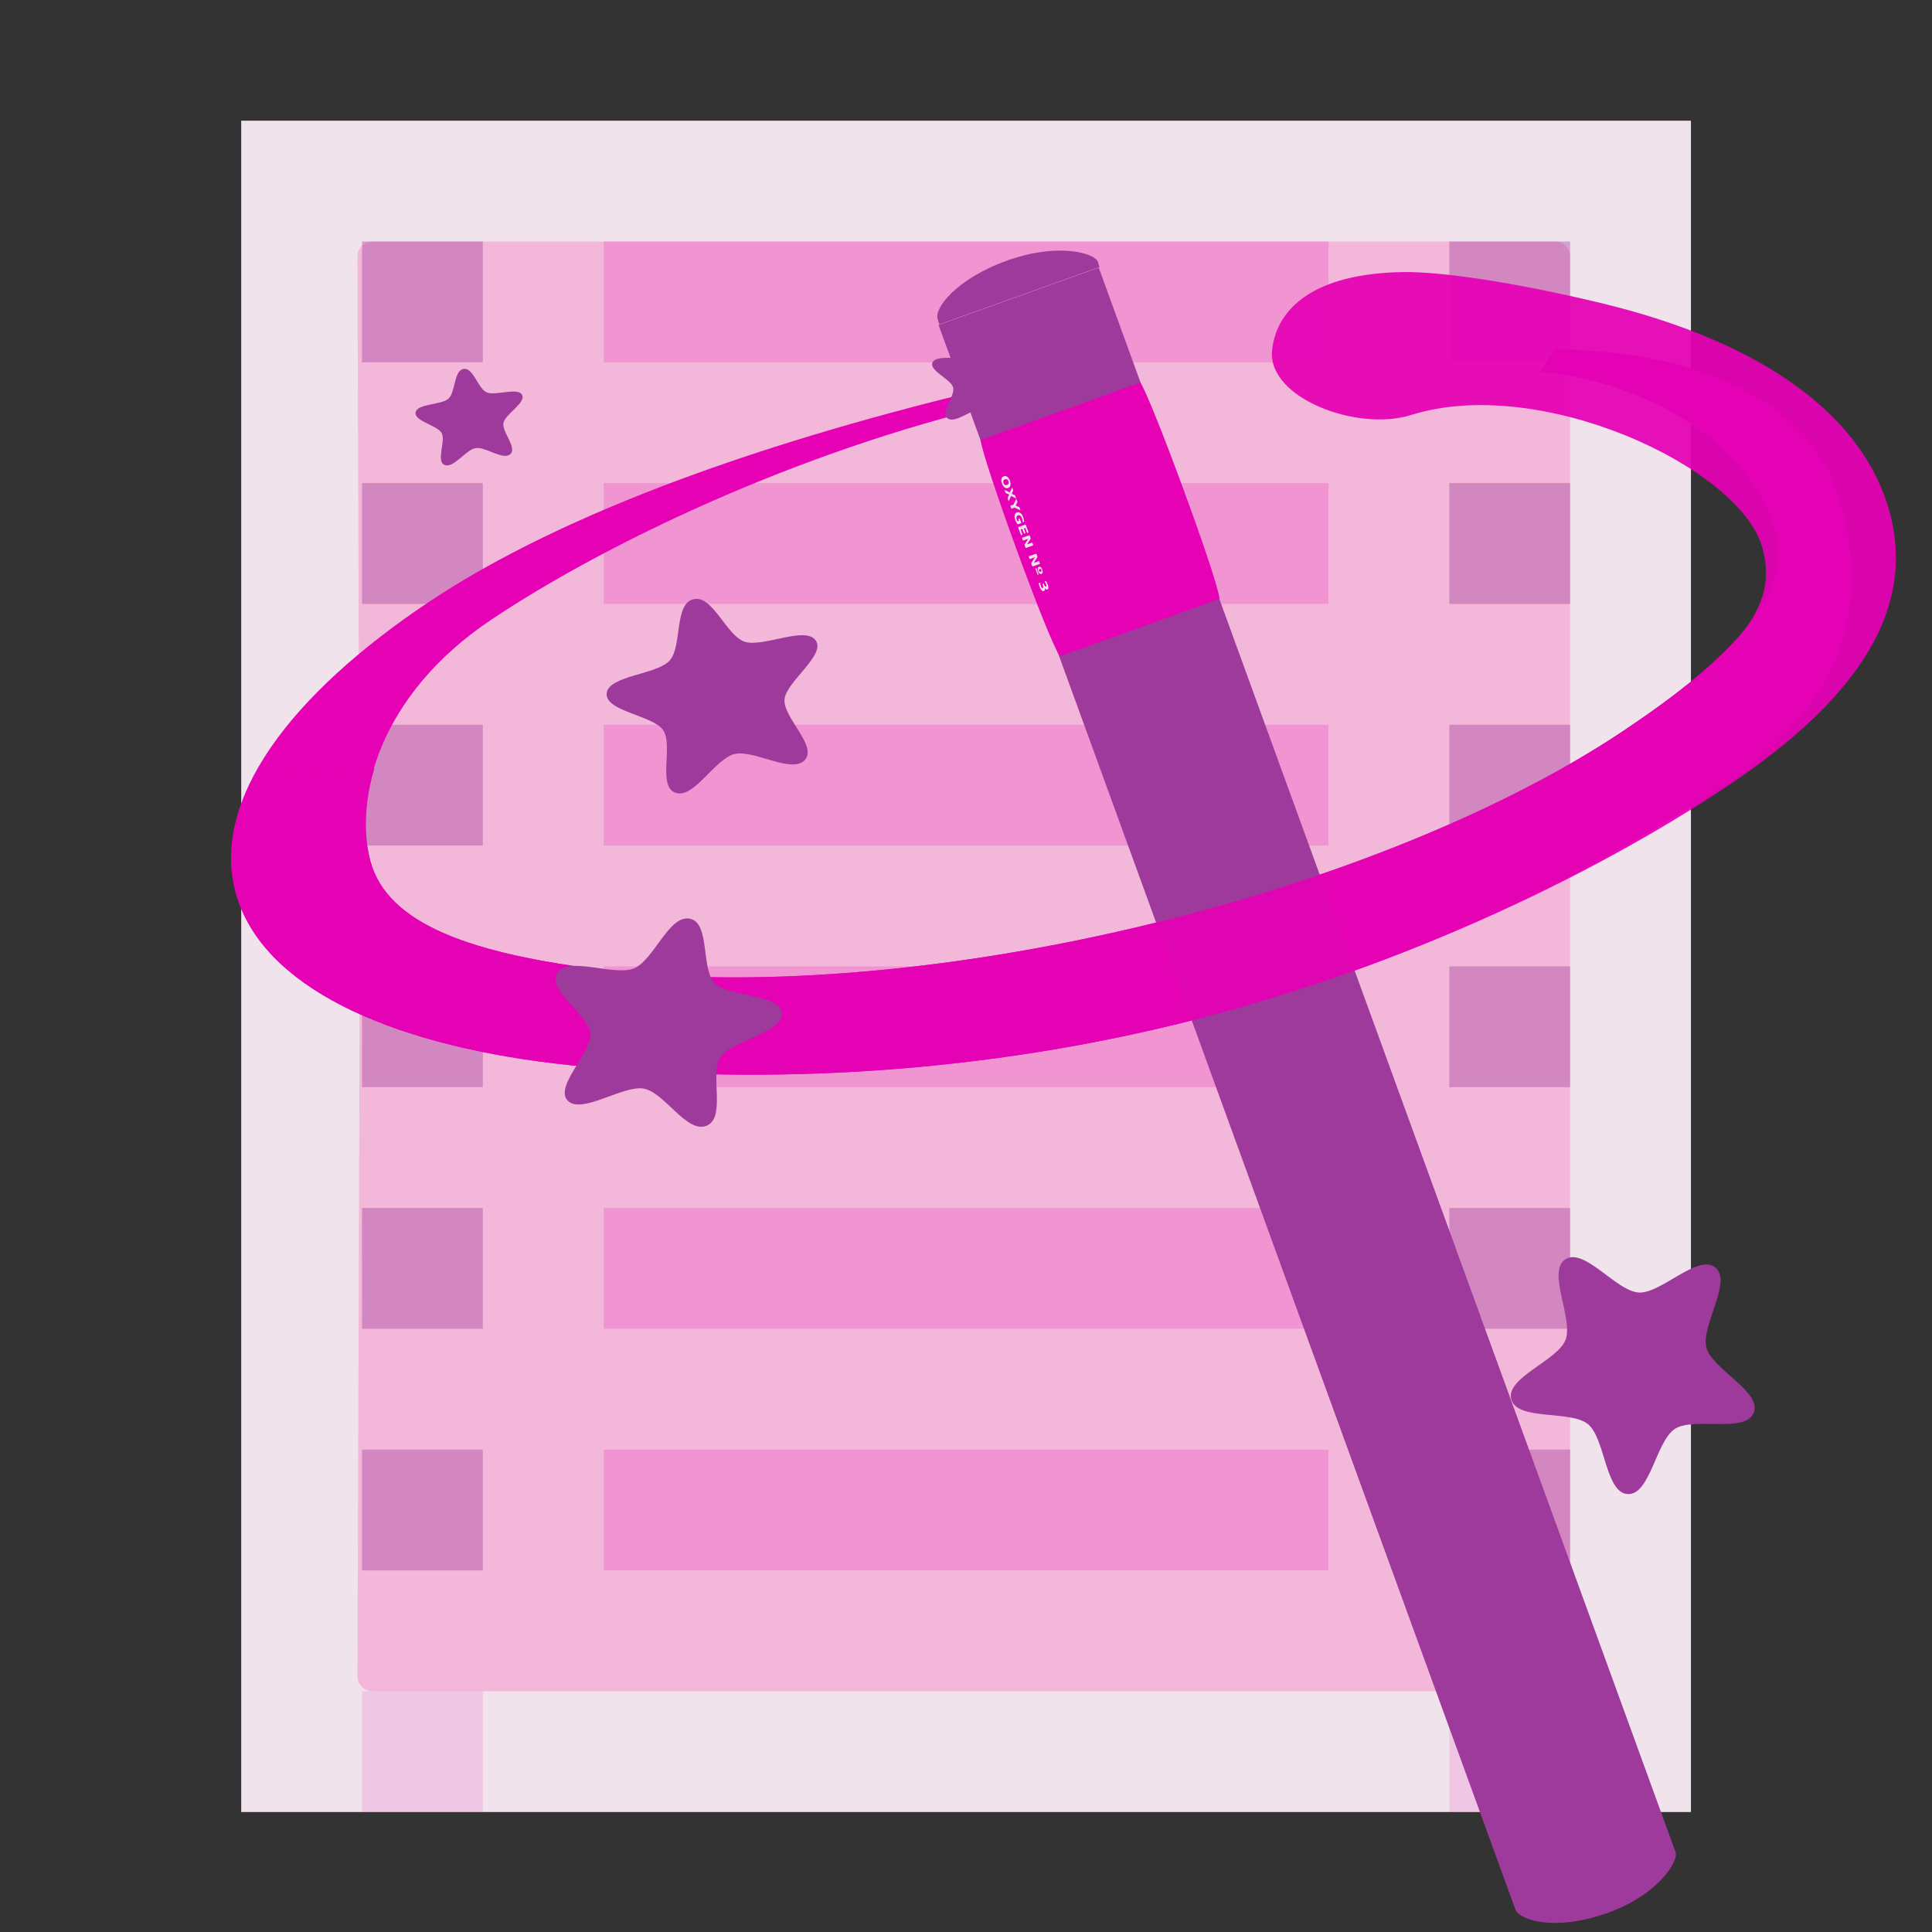 <?xml version="1.0" encoding="UTF-8" standalone="no"?>
<svg
   xmlns:dc="http://purl.org/dc/elements/1.1/"
   xmlns:cc="http://creativecommons.org/ns#"
   xmlns:rdf="http://www.w3.org/1999/02/22-rdf-syntax-ns#"
   xmlns:svg="http://www.w3.org/2000/svg"
   xmlns="http://www.w3.org/2000/svg"
   xmlns:xlink="http://www.w3.org/1999/xlink"
   xmlns:sodipodi="http://sodipodi.sourceforge.net/DTD/sodipodi-0.dtd"
   xmlns:inkscape="http://www.inkscape.org/namespaces/inkscape"
   height="32"
   width="32"
   version="1.1"
   id="svg223"
   sodipodi:docname="lc_dbnewreportautopilot.svg"
   inkscape:version="0.92.3 (2405546, 2018-03-11)"
   inkscape:export-filename="D:\RZKDNSWR\PORTFOLIO\PROJECT LIBRELADIES\ICON LC PNG\lc_dbnewreportautopilot.png"
   inkscape:export-xdpi="96"
   inkscape:export-ydpi="96">
  <rect width="100%" height="100%" fill="#333333" stroke="none"/>
  <defs
     id="defs227" />
  <sodipodi:namedview
     pagecolor="#ffffff"
     bordercolor="#666666"
     borderopacity="1"
     objecttolerance="10"
     gridtolerance="10"
     guidetolerance="10"
     inkscape:pageopacity="0"
     inkscape:pageshadow="2"
     inkscape:window-width="1366"
     inkscape:window-height="705"
     id="namedview225"
     showgrid="true"
     inkscape:zoom="16"
     inkscape:cx="15.775815"
     inkscape:cy="19.631727"
     inkscape:window-x="-8"
     inkscape:window-y="-8"
     inkscape:window-maximized="1"
     inkscape:current-layer="svg223">
    <inkscape:grid
       type="xygrid"
       id="grid1036" />
  </sodipodi:namedview>
  <radialGradient
     id="a"
     cx="49.01"
     cy="8.495"
     fx="47.371"
     fy="6.77"
     gradientTransform="matrix(0.77,1.182,-7.651,7.762,62.393,-29.039)"
     gradientUnits="userSpaceOnUse"
     r="3.975">
    <stop
       offset="0"
       stop-color="#fff"
       id="stop2" />
    <stop
       offset="1"
       stop-color="#aeaeae"
       id="stop4" />
  </radialGradient>
  <linearGradient
     id="b"
     gradientTransform="matrix(0.981,0.967,-1.19,1.227,77.894,-44.832)"
     gradientUnits="userSpaceOnUse"
     x1="48.499"
     x2="48.733"
     xlink:href="#c"
     y1="0.812"
     y2="2.366" />
  <linearGradient
     id="c">
    <stop
       offset="0"
       stop-color="#fff"
       id="stop8" />
    <stop
       offset="1"
       stop-color="#fff"
       stop-opacity="0"
       id="stop10" />
  </linearGradient>
  <radialGradient
     id="d"
     cx="49.012"
     cy="2.674"
     gradientTransform="matrix(0.914,0,0,0.208,43.522,-82.645)"
     gradientUnits="userSpaceOnUse"
     r="1.725"
     xlink:href="#c" />
  <radialGradient
     id="e"
     cx="49.012"
     cy="2.674"
     gradientTransform="matrix(3.155,0,0,0.208,-61.469,-82.651)"
     gradientUnits="userSpaceOnUse"
     r="1.725"
     xlink:href="#f" />
  <linearGradient
     id="f">
    <stop
       offset="0"
       stop-color="#fff"
       id="stop15" />
    <stop
       offset="1"
       stop-color="#252525"
       stop-opacity="0"
       id="stop17" />
  </linearGradient>
  <radialGradient
     id="g"
     cx="49.012"
     cy="2.674"
     gradientTransform="matrix(0.907,0,0,0.208,-140.627,-82.645)"
     gradientUnits="userSpaceOnUse"
     r="1.725"
     xlink:href="#h" />
  <linearGradient
     id="h">
    <stop
       offset="0"
       stop-color="#fff"
       stop-opacity=".55"
       id="stop21" />
    <stop
       offset="1"
       stop-opacity="0"
       id="stop23" />
  </linearGradient>
  <radialGradient
     id="i"
     cx="34.678"
     cy="7.462"
     fx="11.255"
     fy="18.452"
     gradientTransform="matrix(1.136,0.003,-1.156e-5,0.026,-4.701,7.155)"
     gradientUnits="userSpaceOnUse"
     r="47.595"
     xlink:href="#c" />
  <linearGradient
     id="j"
     gradientTransform="matrix(1.378,1.263e-4,0.014,1.379,65.762,-93.884)"
     gradientUnits="userSpaceOnUse"
     x1="48.499"
     x2="48.733"
     xlink:href="#c"
     y1="0.812"
     y2="2.366" />
  <radialGradient
     id="k"
     cx="49.012"
     cy="2.674"
     gradientTransform="matrix(0.914,0,0,0.168,85.527,-90.694)"
     gradientUnits="userSpaceOnUse"
     r="1.725"
     xlink:href="#c" />
  <radialGradient
     id="l"
     cx="49.012"
     cy="2.674"
     gradientTransform="matrix(3.155,0,0,0.168,-19.144,-90.707)"
     gradientUnits="userSpaceOnUse"
     r="1.725"
     xlink:href="#f" />
  <radialGradient
     id="m"
     cx="49.012"
     cy="2.674"
     gradientTransform="matrix(0.907,0,0,0.168,-182.632,-90.694)"
     gradientUnits="userSpaceOnUse"
     r="1.725"
     xlink:href="#h" />
  <radialGradient
     id="n"
     cx="67.498"
     cy="36.571"
     fx="51.11"
     fy="38.921"
     gradientTransform="matrix(1.143,-0.289,0.145,0.487,-6.906,43.297)"
     gradientUnits="userSpaceOnUse"
     r="59.667">
    <stop
       offset="0"
       stop-opacity="0"
       id="stop31" />
    <stop
       offset=".879"
       stop-opacity="0"
       id="stop33" />
    <stop
       offset="1"
       id="stop35" />
  </radialGradient>
  <radialGradient
     id="o"
     cx="10.503"
     cy="43.419"
     gradientTransform="matrix(1.182,-0.073,0.019,0.595,5.96,24.892)"
     gradientUnits="userSpaceOnUse"
     r="29.231"
     spreadMethod="reflect"
     xlink:href="#c" />
  <linearGradient
     id="p"
     gradientTransform="matrix(0.998,-0.062,0.027,0.849,7.51,12.85)"
     gradientUnits="userSpaceOnUse"
     x1="92.519"
     x2="95.047"
     xlink:href="#c"
     y1="5.879"
     y2="19.529" />
  <linearGradient
     id="q"
     gradientTransform="matrix(-12.727,0.492,-0.054,3.972,275.612,-231.95)"
     gradientUnits="userSpaceOnUse"
     spreadMethod="pad"
     x1="18.705"
     x2="13.317"
     xlink:href="#c"
     y1="74.448"
     y2="64.213" />
  <radialGradient
     id="r"
     cx="123.623"
     cy="35.345"
     fx="125.264"
     fy="34.2"
     gradientTransform="matrix(0.646,0,0,1.31,48.802,-4.038)"
     gradientUnits="userSpaceOnUse"
     r="3.247"
     xlink:href="#c" />
  <radialGradient
     id="s"
     cx="123.623"
     cy="35.345"
     fx="125.264"
     fy="34.2"
     gradientTransform="matrix(0.646,0,0,1.31,-92.924,9.165)"
     gradientUnits="userSpaceOnUse"
     r="3.247"
     xlink:href="#c" />
  <linearGradient
     id="t"
     gradientUnits="userSpaceOnUse"
     x1="154.587"
     x2="61.973"
     xlink:href="#c"
     y1="48.225"
     y2="28.799" />
  <radialGradient
     id="u"
     cx="103.124"
     cy="24.957"
     fx="101.568"
     fy="22.073"
     gradientTransform="matrix(1.016,0.401,-0.181,0.457,10.56,-23.831)"
     gradientUnits="userSpaceOnUse"
     r="12.242">
    <stop
       offset="0"
       id="stop44" />
    <stop
       offset="1"
       stop-opacity="0"
       id="stop46" />
  </radialGradient>
  <radialGradient
     id="v"
     cx="80.292"
     cy="39.654"
     gradientTransform="matrix(10.434,-2.247,0.123,0.315,-762.945,214.343)"
     gradientUnits="userSpaceOnUse"
     r="9.041">
    <stop
       offset="0"
       stop-color="#ff5f00"
       id="stop49" />
    <stop
       offset="1"
       stop-color="#ff5f00"
       stop-opacity="0"
       id="stop51" />
  </radialGradient>
  <linearGradient
     id="w"
     gradientTransform="matrix(0.998,-0.062,0.027,0.849,7.51,12.85)"
     gradientUnits="userSpaceOnUse"
     spreadMethod="reflect"
     x1="55.744"
     x2="121.517"
     y1="46.374"
     y2="11.319">
    <stop
       offset="0"
       stop-color="#ff5900"
       id="stop54" />
    <stop
       offset="1"
       stop-color="#ff0"
       id="stop56" />
  </linearGradient>
  <filter
     id="x">
    <feGaussianBlur
       stdDeviation="1.039"
       id="feGaussianBlur59" />
  </filter>
  <filter
     id="y">
    <feGaussianBlur
       stdDeviation=".501"
       id="feGaussianBlur62" />
  </filter>
  <radialGradient
     id="z"
     cx="181.629"
     cy="349.181"
     gradientUnits="userSpaceOnUse"
     r="139.559">
    <stop
       offset="0"
       stop-color="#ecf2f5"
       id="stop65" />
    <stop
       offset=".243"
       stop-color="#fafcfd"
       id="stop67" />
    <stop
       offset=".272"
       stop-color="#fff"
       id="stop69" />
  </radialGradient>
  <radialGradient
     id="A"
     cx="102"
     cy="112.305"
     gradientTransform="matrix(0.979,0,0,0.982,80.99,238.04)"
     gradientUnits="userSpaceOnUse"
     r="139.559">
    <stop
       offset="0"
       stop-color="#ececec"
       id="stop72" />
    <stop
       offset=".236"
       stop-color="#fafafa"
       id="stop74" />
    <stop
       offset=".272"
       stop-color="#fff"
       id="stop76" />
    <stop
       offset=".531"
       stop-color="#fafafa"
       id="stop78" />
    <stop
       offset=".845"
       stop-color="#ebecec"
       id="stop80" />
    <stop
       offset="1"
       stop-color="#e1e2e3"
       id="stop82" />
  </radialGradient>
  <g
     id="g1082"
     transform="matrix(2.001,0,0,2.001,-0.006,-0.001)">
    <g
       id="g141"
       transform="matrix(0.125,0,0,0.125,-9.954,-29.61)">
      <path
         style="fill:#f0e3ec"
         inkscape:connector-curvature="0"
         id="path91"
         d="m 95.629,244.876 v 112 h 61.172 34.828 V 322.048 279.704 244.876 h -34.828 z" />
      <path
         style="fill:#f3b7d9"
         inkscape:connector-curvature="0"
         id="path93"
         d="m 104.308,252.876 c -0.539,0 -0.98,0.441 -0.98,0.982 l 0.15,47.018 -0.15,47.018 c 0,0.541 0.441,0.982 0.98,0.982 h 0.299 51.914 26.129 c 0.54,0 0.979,-0.441 0.979,-0.982 v -26.23 -41.574 -26.23 c 0,-0.541 -0.438,-0.982 -0.979,-0.982 h -26.129 -51.914 z" />
      <path
         style="opacity:0.367;fill:#e602b4;fill-opacity:0.509;fill-rule:evenodd"
         inkscape:connector-curvature="0"
         id="path95"
         d="m 119.629,332.876 h 48 v 8 h -48 z" />
      <path
         style="opacity:0.367;fill:#e602b4;fill-opacity:0.509;fill-rule:evenodd"
         inkscape:connector-curvature="0"
         id="path97"
         d="m 119.629,316.876 h 48 v 8 h -48 z" />
      <g
         style="fill:#2d2d2d"
         id="g113">
        <path
           style="opacity:0.381;fill:#9d3a9b"
           inkscape:connector-curvature="0"
           id="path99"
           d="m 103.629,252.876 h 8 v 8 h -8 z" />
        <path
           style="opacity:0.381;fill:#9d3a9b"
           inkscape:connector-curvature="0"
           id="path101"
           d="m 103.629,268.876 h 8 v 8 h -8 z" />
        <path
           style="opacity:0.381;fill:#9d3a9b"
           inkscape:connector-curvature="0"
           id="path103"
           d="m 103.629,284.876 h 8 v 8 h -8 z" />
        <path
           style="opacity:0.381;fill:#9d3a9b"
           inkscape:connector-curvature="0"
           id="path105"
           d="m 103.629,300.876 h 8 v 8 h -8 z" />
        <path
           style="opacity:0.381;fill:#9d3a9b"
           inkscape:connector-curvature="0"
           id="path107"
           d="m 103.629,316.876 h 8 v 8 h -8 z" />
        <path
           style="opacity:0.381;fill:#9d3a9b"
           inkscape:connector-curvature="0"
           id="path109"
           d="m 103.629,332.876 h 8 v 8 h -8 z" />
        <path
           style="opacity:0.381;fill:#e602b4;fill-opacity:0.332"
           inkscape:connector-curvature="0"
           id="path111"
           d="m 103.629,348.876 h 8 v 8 h -8 z" />
      </g>
      <g
         style="fill:#4c9ac3;fill-opacity:0.509;fill-rule:evenodd"
         id="g123">
        <path
           style="opacity:0.367;fill:#e602b4"
           inkscape:connector-curvature="0"
           id="path115"
           d="m 119.629,252.876 h 48 v 8 h -48 z" />
        <path
           style="opacity:0.367;fill:#e602b4"
           inkscape:connector-curvature="0"
           id="path117"
           d="m 119.629,268.876 h 48 v 8 h -48 z" />
        <path
           style="opacity:0.367;fill:#e602b4"
           inkscape:connector-curvature="0"
           id="path119"
           d="m 119.629,284.876 h 48 v 8 h -48 z" />
        <path
           style="opacity:0.367;fill:#e602b4"
           inkscape:connector-curvature="0"
           id="path121"
           d="m 119.629,300.876 h 48 v 8 h -48 z" />
      </g>
      <g
         style="fill:#2d2d2d"
         id="g139">
        <path
           style="opacity:0.381;fill:#9d3a9b"
           inkscape:connector-curvature="0"
           id="path125"
           d="m 175.629,252.876 h 8 v 8 h -8 z" />
        <path
           style="opacity:0.381;fill:#9d3a9b"
           inkscape:connector-curvature="0"
           id="path127"
           d="m 175.629,268.876 h 8 v 8 h -8 z" />
        <path
           style="opacity:0.381;fill:#9d3a9b"
           inkscape:connector-curvature="0"
           id="path129"
           d="m 175.629,284.876 h 8 v 8 h -8 z" />
        <path
           style="opacity:0.381;fill:#9d3a9b"
           inkscape:connector-curvature="0"
           id="path131"
           d="m 175.629,300.876 h 8 v 8 h -8 z" />
        <path
           style="opacity:0.381;fill:#9d3a9b"
           inkscape:connector-curvature="0"
           id="path133"
           d="m 175.629,316.876 h 8 v 8 h -8 z" />
        <path
           style="opacity:0.381;fill:#9d3a9b"
           inkscape:connector-curvature="0"
           id="path135"
           d="m 175.629,332.876 h 8 v 8 h -8 z" />
        <path
           style="opacity:0.381;fill:#e602b4;fill-opacity:0.332"
           inkscape:connector-curvature="0"
           id="path137"
           d="m 175.629,348.876 h 8 v 8 h -8 z" />
      </g>
    </g>
    <g
       id="g221"
       transform="matrix(0.113,0,0,0.113,0.671,0.625)">
      <path
         style="fill:#e602b4"
         inkscape:connector-curvature="0"
         id="path143"
         d="m 107.949,20.044 c -0.304,0.554 -0.623,1.109 -1.042,1.633 0.082,0.009 0.17,0.028 0.251,0.038 10.169,1.202 15.717,7.049 16.969,11.607 1.252,4.558 -2.875,9.172 -11.187,14.73 -8.312,5.558 -20.929,10.891 -35.61,14.351 -14.681,3.46 -28.519,4.364 -38.688,3.162 C 28.474,64.362 22.479,62.132 21.227,57.574 19.975,53.016 21.787,45.408 30.098,39.85 38.41,34.292 52.545,27.536 67.226,24.076 c 3.771,-0.046 2.764,-1.981 -0.167,-1.314 -16.438,3.875 -31.549,9.115 -41.595,15.832 -10.046,6.717 -15.976,14.466 -14.102,21.291 1.875,6.825 11.084,11.035 23.374,12.488 12.29,1.453 28.174,1.224 44.612,-2.65 16.438,-3.875 30.498,-10.704 40.544,-17.421 10.046,-6.717 10.891,-14.178 9.016,-21.003 -1.844,-6.714 -8.853,-11.016 -20.959,-11.254 z" />
      <path
         style="fill:#ffffff;fill-opacity:0.757"
         inkscape:connector-curvature="0"
         id="path145"
         d="M 59.259,10.92 V 8.126 Z" />
      <path
         style="fill:#9d3a9b"
         inkscape:connector-curvature="0"
         id="path147"
         transform="matrix(0.998,-0.062,0.027,0.849,29.326,-10.583)"
         d="m 40.124,40.508 c 0.147,0.736 -1.617,1.188 -1.931,1.87 -0.314,0.682 0.492,2.315 -0.162,2.683 -0.655,0.367 -1.629,-1.171 -2.375,-1.259 -0.746,-0.087 -2.05,1.184 -2.602,0.675 -0.552,-0.509 0.61,-1.912 0.463,-2.648 -0.147,-0.736 -1.759,-1.584 -1.446,-2.266 0.314,-0.682 2.007,-0.01 2.661,-0.378 0.655,-0.367 0.963,-2.163 1.708,-2.075 0.746,0.087 0.63,1.905 1.182,2.414 0.552,0.509 2.354,0.247 2.501,0.983 z" />
      <path
         style="fill:#ffffff;fill-opacity:0.757"
         inkscape:connector-curvature="0"
         id="path149"
         d="M 148.204,23.113 V 20.318 Z" />
      <path
         style="fill:#9d3a9b"
         inkscape:connector-curvature="0"
         id="path151"
         transform="matrix(0.234,-0.103,0.103,0.234,114.128,77.917)"
         d="m -43.862,91.808 c -5.747,-2.916 0.577,-17.216 -2.359,-22.953 -2.935,-5.736 -18.233,-8.974 -17.236,-15.34 0.997,-6.366 16.552,-4.772 21.101,-9.336 4.549,-4.564 2.9,-20.114 9.263,-21.133 6.363,-1.019 9.653,14.267 15.399,17.183 5.747,2.916 20.026,-3.457 22.961,2.279 2.935,5.736 -10.586,13.589 -11.583,19.956 -0.997,6.366 9.476,17.977 4.928,22.541 -4.549,4.564 -16.196,-5.869 -22.558,-4.85 -6.363,1.019 -14.169,14.568 -19.915,11.652 z" />
      <g
         id="g185"
         transform="matrix(-0.542,0.865,-0.966,-0.334,183.196,28.074)">
        <path
           style="fill:#9d3a9b;fill-rule:evenodd"
           inkscape:connector-curvature="0"
           id="path157"
           d="m 118.789,2.059 c 0.532,-0.548 3.357,-0.624 5.876,1.859 2.544,2.508 2.64,5.193 1.974,5.88 C 126.205,10.245 30.668,107.18 30.235,107.627 27.618,105.047 25.002,102.467 22.385,99.888 22.819,99.441 118.355,2.506 118.789,2.059 Z" />
        <path
           style="fill:#e602b4"
           inkscape:connector-curvature="0"
           id="path159"
           d="M 42.53,79.423 C 41.155,80.331 30.189,91.549 29.382,92.807 l 6.298,6.181 13.148,-13.384 z m 5.637,5.525 -13.148,13.384 2.203,2.187 C 38.416,99.757 49.438,88.6 50.37,87.135 Z" />
        <path
           style="fill:#f0e3ec"
           inkscape:connector-curvature="0"
           id="path169"
           d="m 39.429,97.165 c -0.054,0.055 -0.086,0.109 -0.095,0.161 -0.009,0.052 0.006,0.098 0.045,0.137 0.039,0.039 0.084,0.054 0.135,0.045 0.051,-0.009 0.104,-0.041 0.159,-0.096 0.055,-0.056 0.087,-0.109 0.095,-0.161 0.009,-0.052 -0.006,-0.097 -0.045,-0.136 -0.039,-0.039 -0.084,-0.054 -0.135,-0.045 -0.051,0.009 -0.105,0.041 -0.159,0.097 m -0.069,-0.069 c 0.111,-0.113 0.216,-0.185 0.313,-0.214 0.097,-0.03 0.175,-0.015 0.235,0.045 0.06,0.06 0.075,0.139 0.045,0.237 -0.029,0.098 -0.1,0.204 -0.211,0.317 -0.111,0.113 -0.215,0.184 -0.313,0.214 -0.097,0.03 -0.175,0.015 -0.235,-0.045 -0.06,-0.06 -0.075,-0.139 -0.046,-0.237 0.03,-0.099 0.1,-0.204 0.211,-0.317 m 1.031,-0.668 0.429,-0.055 -0.186,0.189 -0.288,0.038 -0.035,0.29 -0.187,0.19 0.052,-0.433 -0.412,0.053 0.187,-0.189 0.271,-0.035 0.033,-0.273 0.188,-0.19 -0.051,0.416 m 0.07,-0.436 0.195,-0.198 0.289,-0.028 0.027,-0.292 0.196,-0.199 -0.051,0.483 0.155,0.156 -0.179,0.181 -0.155,-0.156 -0.477,0.053 m 1.748,-1.084 c -0.033,0.057 -0.071,0.112 -0.113,0.167 -0.042,0.054 -0.089,0.108 -0.14,0.159 -0.115,0.117 -0.224,0.193 -0.326,0.227 -0.102,0.034 -0.182,0.021 -0.241,-0.038 -0.059,-0.06 -0.072,-0.142 -0.037,-0.246 0.035,-0.104 0.112,-0.217 0.231,-0.338 0.046,-0.047 0.093,-0.089 0.139,-0.127 0.047,-0.038 0.094,-0.072 0.14,-0.101 l 0.076,0.077 c -0.05,0.027 -0.098,0.058 -0.142,0.091 -0.044,0.033 -0.085,0.069 -0.123,0.108 -0.071,0.072 -0.116,0.139 -0.133,0.199 -0.017,0.06 -0.006,0.11 0.033,0.15 0.039,0.039 0.088,0.051 0.146,0.034 0.058,-0.016 0.122,-0.059 0.19,-0.129 0.019,-0.019 0.035,-0.037 0.05,-0.054 0.015,-0.018 0.027,-0.034 0.037,-0.05 l -0.072,-0.072 -0.109,0.111 -0.064,-0.064 0.279,-0.283 0.177,0.178 m -0.184,-0.503 0.482,-0.489 0.072,0.072 -0.304,0.308 0.069,0.069 0.286,-0.29 0.072,0.072 -0.286,0.29 0.084,0.085 0.314,-0.318 0.072,0.072 -0.493,0.5 -0.369,-0.371 m 0.65,-0.659 0.2,-0.203 0.505,-0.001 -0.253,-0.254 0.169,-0.172 0.369,0.371 -0.2,0.203 -0.505,0.001 0.253,0.254 -0.169,0.172 -0.369,-0.371 m 1.126,-1.142 0.2,-0.203 0.505,-0.001 -0.253,-0.254 0.169,-0.172 0.369,0.371 -0.2,0.203 -0.505,0.001 0.253,0.254 -0.169,0.172 -0.369,-0.371 m 0.969,-0.997 c 0.066,-0.067 0.127,-0.11 0.183,-0.131 0.057,-0.021 0.101,-0.015 0.132,0.016 0.031,0.031 0.037,0.076 0.017,0.132 -0.02,0.057 -0.063,0.119 -0.129,0.186 -0.066,0.067 -0.128,0.111 -0.184,0.132 -0.056,0.02 -0.1,0.015 -0.131,-0.017 -0.031,-0.031 -0.037,-0.076 -0.017,-0.133 0.02,-0.057 0.063,-0.12 0.13,-0.187 m 0.042,0.429 0.382,-0.388 0.049,0.05 -0.382,0.388 -0.049,-0.05 m -4.81e-4,-0.387 c -0.026,0.026 -0.041,0.052 -0.045,0.077 -0.004,0.025 0.004,0.046 0.023,0.066 0.019,0.019 0.041,0.027 0.065,0.023 0.024,-0.004 0.05,-0.019 0.076,-0.046 0.026,-0.026 0.04,-0.051 0.044,-0.076 0.004,-0.025 -0.004,-0.047 -0.023,-0.066 -0.019,-0.019 -0.041,-0.027 -0.066,-0.023 -0.024,0.004 -0.049,0.019 -0.075,0.045 m 1.175,-0.92 c 0.053,-0.041 0.1,-0.066 0.14,-0.074 0.04,-0.009 0.073,-0.001 0.097,0.024 0.037,0.037 0.038,0.091 0.004,0.164 -0.034,0.072 -0.101,0.16 -0.202,0.262 -0.036,0.036 -0.073,0.071 -0.112,0.104 -0.039,0.033 -0.078,0.064 -0.119,0.094 l -0.073,-0.074 c 0.042,-0.025 0.082,-0.052 0.12,-0.08 0.038,-0.029 0.072,-0.06 0.104,-0.092 0.047,-0.048 0.079,-0.089 0.096,-0.123 0.017,-0.035 0.017,-0.06 5.55e-4,-0.076 -0.017,-0.017 -0.042,-0.016 -0.077,0.001 -0.034,0.017 -0.077,0.052 -0.127,0.103 l -0.072,0.073 -0.061,-0.062 0.075,-0.076 c 0.045,-0.046 0.075,-0.083 0.089,-0.113 0.014,-0.03 0.014,-0.053 -0.001,-0.068 -0.014,-0.014 -0.036,-0.014 -0.065,-5.47e-4 -0.029,0.014 -0.063,0.041 -0.102,0.08 -0.029,0.029 -0.056,0.06 -0.082,0.094 -0.026,0.033 -0.05,0.068 -0.072,0.104 l -0.07,-0.07 c 0.03,-0.041 0.061,-0.081 0.093,-0.118 0.032,-0.038 0.065,-0.074 0.098,-0.108 0.09,-0.091 0.165,-0.152 0.226,-0.181 0.061,-0.03 0.107,-0.029 0.138,0.003 0.022,0.022 0.029,0.05 0.021,0.086 -0.008,0.035 -0.03,0.077 -0.066,0.125" />
        <g
           id="g183"
           transform="matrix(0.712,0.702,0.871,-0.883,9.637,-69.262)">
          <path
             style="fill:#9d3a9b;fill-rule:evenodd"
             inkscape:connector-curvature="0"
             id="path173"
             d="m 127.804,-90.294 c -0.006,-0.564 1.953,-2.068 5.49,-2.067 3.572,3.32e-4 5.526,1.362 5.533,2.068 0.005,0.459 0.01,-0.081 0.014,0.378 -3.674,-3.28e-4 -7.349,-6.64e-4 -11.023,-9.99e-4 -0.005,-0.46 -0.01,0.081 -0.014,-0.379" />
        </g>
      </g>
      <path
         style="opacity:0.93;fill:#e602b4"
         inkscape:connector-curvature="0"
         id="path191"
         d="m 96.86,14.403 c -6.512,0.101 -9.269,2.654 -9.59,5.737 -0.362,3.475 6.219,5.981 10.18,4.734 9.434,-2.969 23.912,3.766 25.696,9.59 1.386,4.525 -1.894,8.029 -10.206,13.587 -8.312,5.558 -20.929,10.891 -35.61,14.351 -14.681,3.46 -28.519,4.364 -38.688,3.162 C 28.474,64.362 22.479,62.132 21.227,57.574 20.714,55.705 20.759,53.32 21.509,50.777 l -8.828,0.546 c -1.541,2.924 -2.075,5.811 -1.32,8.563 1.875,6.825 11.084,11.035 23.374,12.488 12.29,1.453 28.174,1.224 44.612,-2.65 C 95.785,65.848 110.6,58.756 120.646,52.038 130.692,45.321 134.371,38.767 132.497,31.942 130.622,25.117 123.574,19.592 111.248,16.645 104.715,15.083 99.526,14.362 96.86,14.403 Z" />
      <g
         style="fill-rule:evenodd"
         id="g201" />
      <g
         style="fill:#eb7331"
         id="g213"
         transform="matrix(0.998,-0.065,0.027,0.898,22.603,-7.629)">
        <path
           style="fill:#9d3a9b"
           inkscape:connector-curvature="0"
           id="path207"
           d="m 28.7,66.421 c -0.981,1.08 -3.724,-1.159 -5.152,-0.863 -1.428,0.297 -3.053,3.442 -4.383,2.842 -1.33,-0.6 -0.048,-3.9 -0.772,-5.167 -0.723,-1.267 -4.217,-1.84 -4.058,-3.291 0.159,-1.45 3.694,-1.251 4.675,-2.331 0.981,-1.08 0.447,-4.579 1.876,-4.876 1.428,-0.297 2.331,3.127 3.661,3.726 1.33,0.6 4.493,-0.99 5.217,0.277 0.723,1.267 -2.253,3.183 -2.413,4.634 -0.159,1.45 2.33,3.968 1.348,5.047 z" />
        <path
           style="fill:#9d3a9b"
           inkscape:connector-curvature="0"
           id="path209"
           d="M 7.802,39.951 C 7.262,40.441 6.003,39.197 5.278,39.276 4.553,39.356 3.595,40.844 2.962,40.483 2.328,40.121 3.123,38.539 2.823,37.874 2.523,37.209 0.811,36.758 0.96,36.044 1.108,35.329 2.858,35.597 3.398,35.106 c 0.54,-0.491 0.44,-2.258 1.165,-2.338 0.725,-0.08 1.012,1.667 1.645,2.029 0.633,0.362 2.284,-0.279 2.583,0.386 0.3,0.665 -1.273,1.477 -1.421,2.192 -0.148,0.714 0.971,2.085 0.431,2.576 z" />
        <path
           style="fill:#9d3a9b"
           inkscape:connector-curvature="0"
           id="path211"
           d="m 10.588,92.892 c -0.981,-1.227 1.865,-3.763 1.792,-5.332 -0.073,-1.569 -3.142,-3.831 -2.278,-5.143 0.863,-1.312 4.155,0.61 5.625,0.056 1.47,-0.554 2.672,-4.172 4.188,-3.756 1.515,0.416 0.703,4.14 1.685,5.367 0.981,1.227 4.793,1.253 4.866,2.822 0.073,1.569 -3.72,1.948 -4.584,3.261 -0.863,1.312 0.29,4.946 -1.18,5.5 -1.47,0.554 -3.003,-2.936 -4.518,-3.352 -1.515,-0.416 -4.614,1.804 -5.596,0.577 z" />
      </g>
    </g>
  </g>
</svg>
